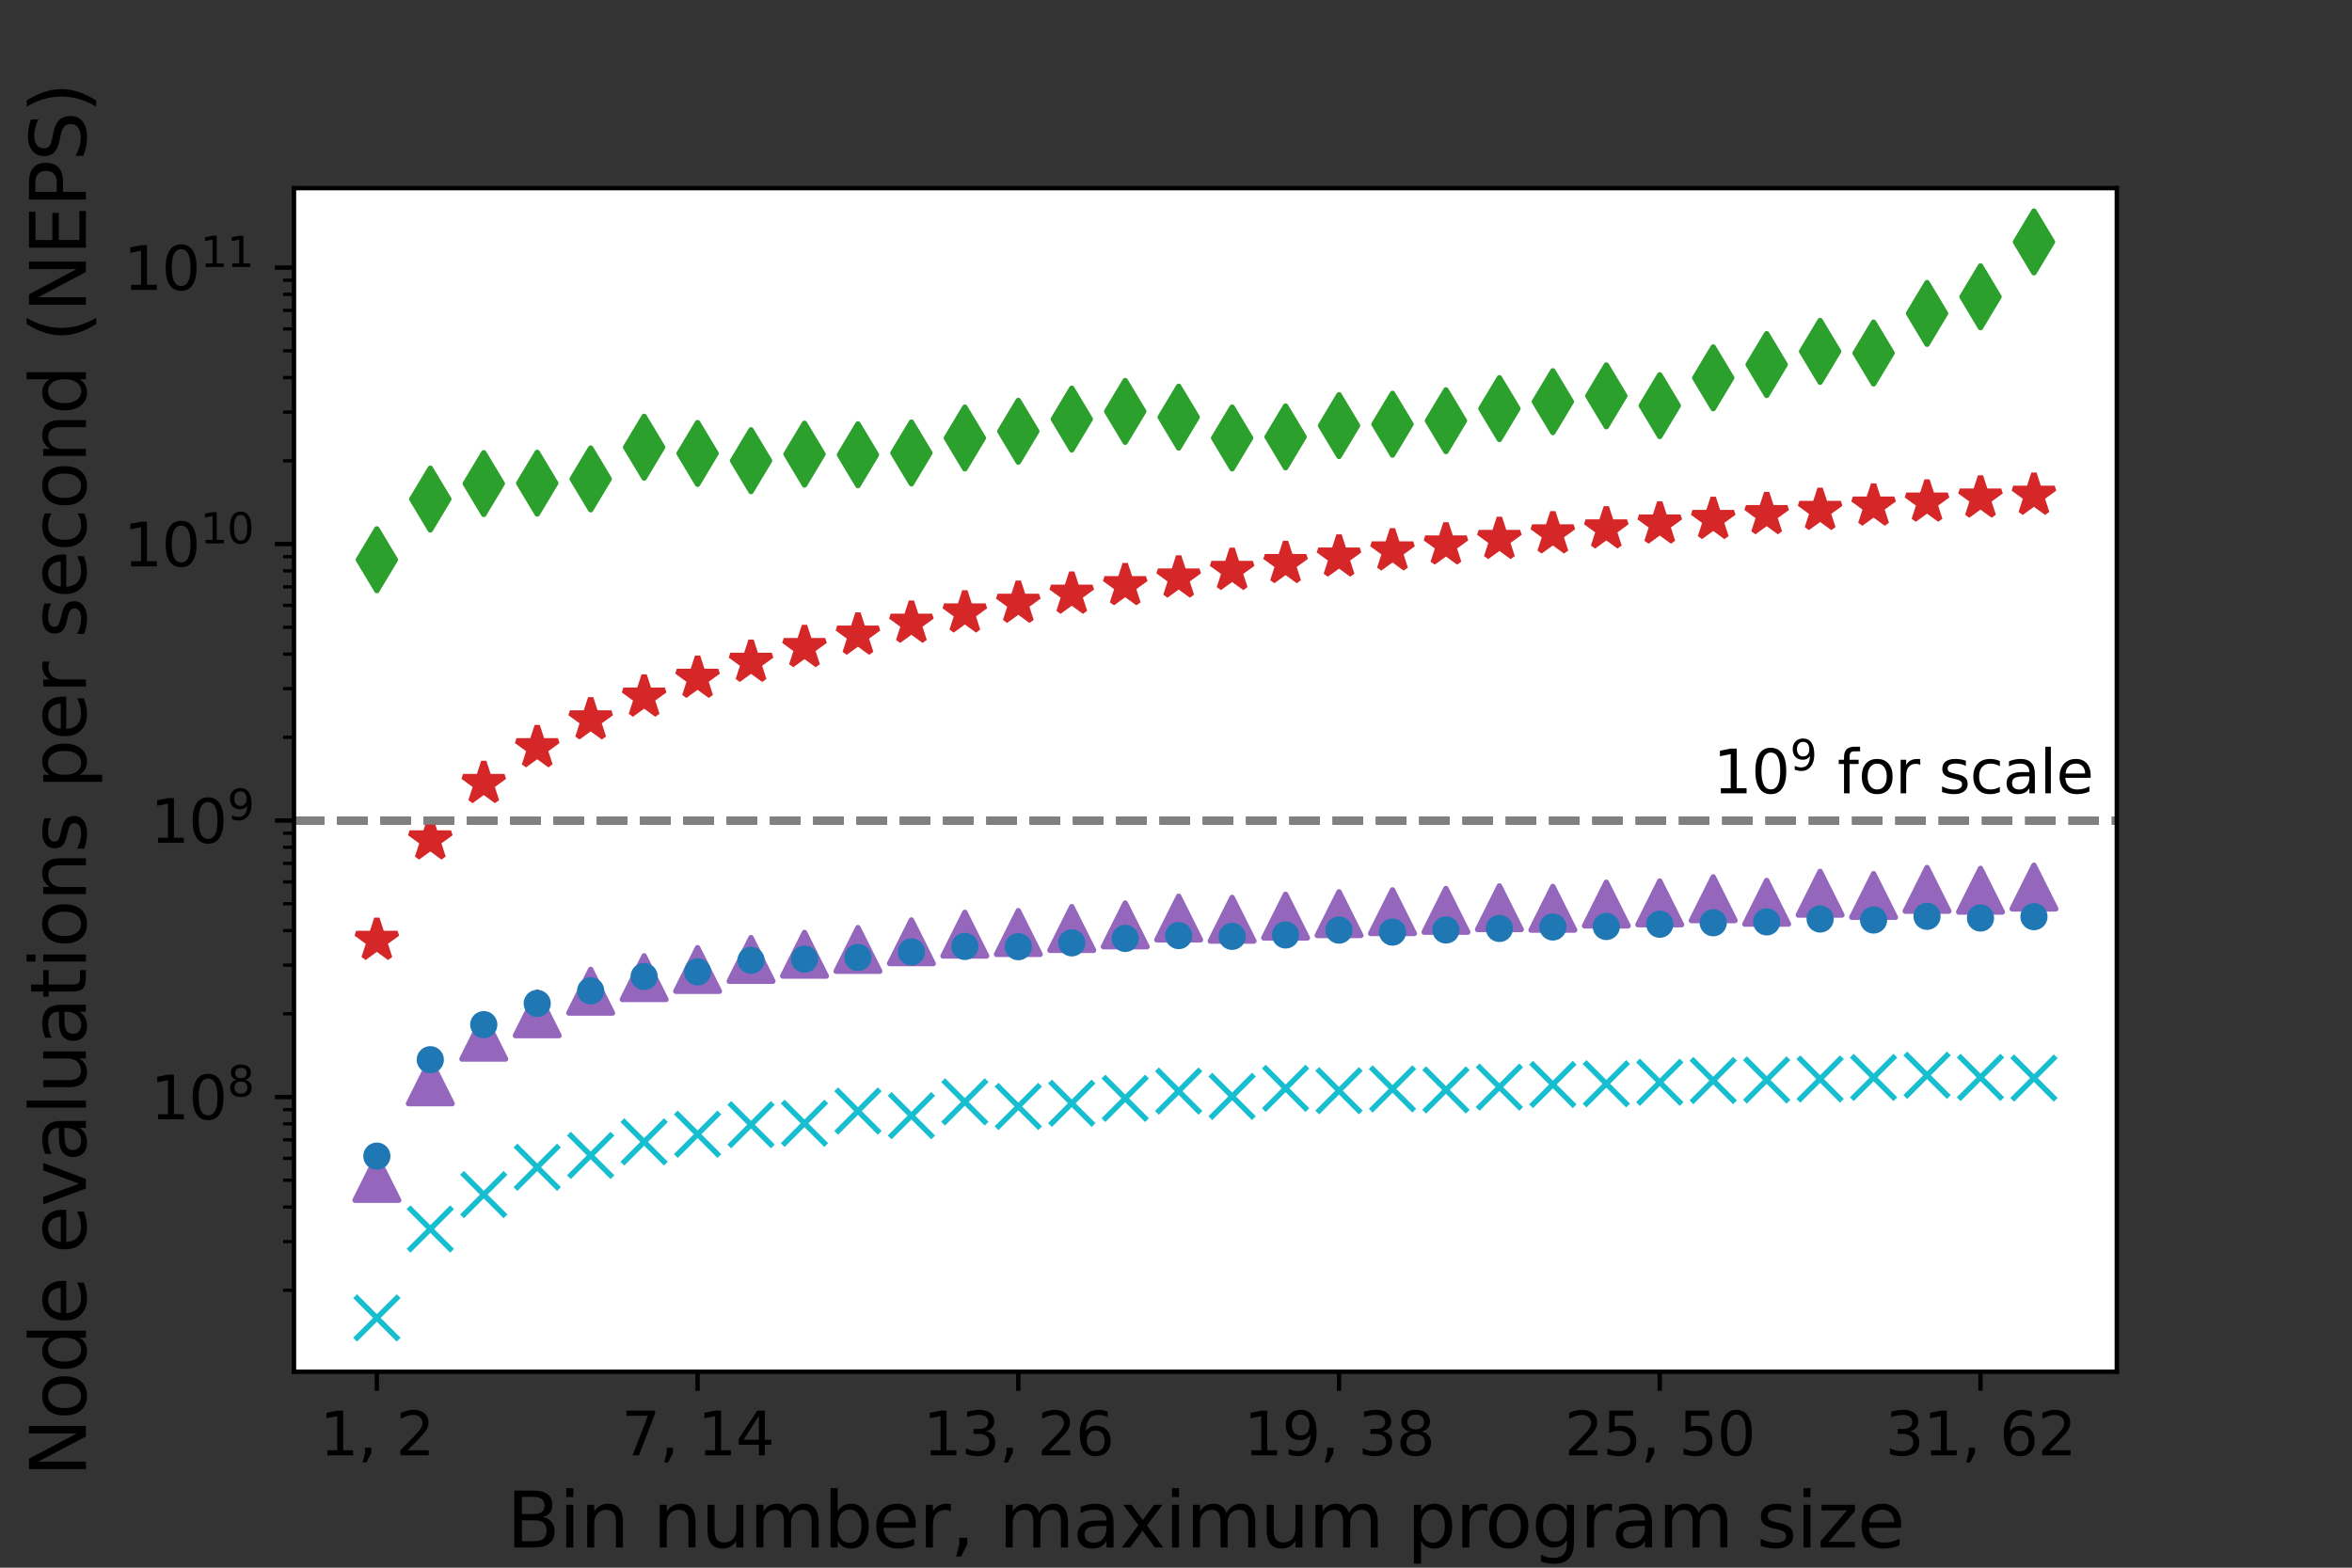 <?xml version="1.0" encoding="utf-8" standalone="no"?>
<!DOCTYPE svg PUBLIC "-//W3C//DTD SVG 1.1//EN"
  "http://www.w3.org/Graphics/SVG/1.1/DTD/svg11.dtd">
<svg xmlns:xlink="http://www.w3.org/1999/xlink" width="432pt" height="288pt" viewBox="0 0 432 288" xmlns="http://www.w3.org/2000/svg" version="1.1">
 <rect x="0" y="0" width="432" height="288" fill="#333333" stroke="none"/>
 <defs>
  <style type="text/css">*{stroke-linejoin: round; stroke-linecap: butt}</style>
 </defs>
 <g id="figure_1">
  <g id="patch_1">
   <path d="M 0 288 
L 432 288 
L 432 0 
L 0 0 
L 0 288 
z
" style="fill: none"/>
  </g>
  <g id="axes_1">
   <g id="patch_2">
    <path d="M 54 252 
L 388.8 252 
L 388.8 34.56 
L 54 34.56 
z
" style="fill: #ffffff"/>
   </g>
   <g id="matplotlib.axis_1">
    <g id="xtick_1">
     <g id="line2d_1">
      <defs>
       <path id="m7c2f7def36" d="M 0 0 
L 0 3.5 
" style="stroke: #000000; stroke-width: 0.8"/>
      </defs>
      <g>
       <use xlink:href="#m7c2f7def36" x="69.218" y="252" style="stroke: #000000; stroke-width: 0.8"/>
      </g>
     </g>
     <g id="text_1">
      <!-- 1, 2 -->
      <g transform="translate(58.723 267.358)scale(0.11 -0.11)">
       <defs>
        <path id="DejaVuSans-31" d="M 794 531 
L 1825 531 
L 1825 4091 
L 703 3866 
L 703 4441 
L 1819 4666 
L 2450 4666 
L 2450 531 
L 3481 531 
L 3481 0 
L 794 0 
L 794 531 
z
" transform="scale(0.016)"/>
        <path id="DejaVuSans-2c" d="M 750 794 
L 1409 794 
L 1409 256 
L 897 -744 
L 494 -744 
L 750 256 
L 750 794 
z
" transform="scale(0.016)"/>
        <path id="DejaVuSans-20" transform="scale(0.016)"/>
        <path id="DejaVuSans-32" d="M 1228 531 
L 3431 531 
L 3431 0 
L 469 0 
L 469 531 
Q 828 903 1448 1529 
Q 2069 2156 2228 2338 
Q 2531 2678 2651 2914 
Q 2772 3150 2772 3378 
Q 2772 3750 2511 3984 
Q 2250 4219 1831 4219 
Q 1534 4219 1204 4116 
Q 875 4013 500 3803 
L 500 4441 
Q 881 4594 1212 4672 
Q 1544 4750 1819 4750 
Q 2544 4750 2975 4387 
Q 3406 4025 3406 3419 
Q 3406 3131 3298 2873 
Q 3191 2616 2906 2266 
Q 2828 2175 2409 1742 
Q 1991 1309 1228 531 
z
" transform="scale(0.016)"/>
       </defs>
       <use xlink:href="#DejaVuSans-31"/>
       <use xlink:href="#DejaVuSans-2c" x="63.623"/>
       <use xlink:href="#DejaVuSans-20" x="95.41"/>
       <use xlink:href="#DejaVuSans-32" x="127.197"/>
      </g>
     </g>
    </g>
    <g id="xtick_2">
     <g id="line2d_2">
      <g>
       <use xlink:href="#m7c2f7def36" x="128.127" y="252" style="stroke: #000000; stroke-width: 0.8"/>
      </g>
     </g>
     <g id="text_2">
      <!-- 7, 14 -->
      <g transform="translate(114.133 267.358)scale(0.11 -0.11)">
       <defs>
        <path id="DejaVuSans-37" d="M 525 4666 
L 3525 4666 
L 3525 4397 
L 1831 0 
L 1172 0 
L 2766 4134 
L 525 4134 
L 525 4666 
z
" transform="scale(0.016)"/>
        <path id="DejaVuSans-34" d="M 2419 4116 
L 825 1625 
L 2419 1625 
L 2419 4116 
z
M 2253 4666 
L 3047 4666 
L 3047 1625 
L 3713 1625 
L 3713 1100 
L 3047 1100 
L 3047 0 
L 2419 0 
L 2419 1100 
L 313 1100 
L 313 1709 
L 2253 4666 
z
" transform="scale(0.016)"/>
       </defs>
       <use xlink:href="#DejaVuSans-37"/>
       <use xlink:href="#DejaVuSans-2c" x="63.623"/>
       <use xlink:href="#DejaVuSans-20" x="95.41"/>
       <use xlink:href="#DejaVuSans-31" x="127.197"/>
       <use xlink:href="#DejaVuSans-34" x="190.82"/>
      </g>
     </g>
    </g>
    <g id="xtick_3">
     <g id="line2d_3">
      <g>
       <use xlink:href="#m7c2f7def36" x="187.036" y="252" style="stroke: #000000; stroke-width: 0.8"/>
      </g>
     </g>
     <g id="text_3">
      <!-- 13, 26 -->
      <g transform="translate(169.543 267.358)scale(0.11 -0.11)">
       <defs>
        <path id="DejaVuSans-33" d="M 2597 2516 
Q 3050 2419 3304 2112 
Q 3559 1806 3559 1356 
Q 3559 666 3084 287 
Q 2609 -91 1734 -91 
Q 1441 -91 1130 -33 
Q 819 25 488 141 
L 488 750 
Q 750 597 1062 519 
Q 1375 441 1716 441 
Q 2309 441 2620 675 
Q 2931 909 2931 1356 
Q 2931 1769 2642 2001 
Q 2353 2234 1838 2234 
L 1294 2234 
L 1294 2753 
L 1863 2753 
Q 2328 2753 2575 2939 
Q 2822 3125 2822 3475 
Q 2822 3834 2567 4026 
Q 2313 4219 1838 4219 
Q 1578 4219 1281 4162 
Q 984 4106 628 3988 
L 628 4550 
Q 988 4650 1302 4700 
Q 1616 4750 1894 4750 
Q 2613 4750 3031 4423 
Q 3450 4097 3450 3541 
Q 3450 3153 3228 2886 
Q 3006 2619 2597 2516 
z
" transform="scale(0.016)"/>
        <path id="DejaVuSans-36" d="M 2113 2584 
Q 1688 2584 1439 2293 
Q 1191 2003 1191 1497 
Q 1191 994 1439 701 
Q 1688 409 2113 409 
Q 2538 409 2786 701 
Q 3034 994 3034 1497 
Q 3034 2003 2786 2293 
Q 2538 2584 2113 2584 
z
M 3366 4563 
L 3366 3988 
Q 3128 4100 2886 4159 
Q 2644 4219 2406 4219 
Q 1781 4219 1451 3797 
Q 1122 3375 1075 2522 
Q 1259 2794 1537 2939 
Q 1816 3084 2150 3084 
Q 2853 3084 3261 2657 
Q 3669 2231 3669 1497 
Q 3669 778 3244 343 
Q 2819 -91 2113 -91 
Q 1303 -91 875 529 
Q 447 1150 447 2328 
Q 447 3434 972 4092 
Q 1497 4750 2381 4750 
Q 2619 4750 2861 4703 
Q 3103 4656 3366 4563 
z
" transform="scale(0.016)"/>
       </defs>
       <use xlink:href="#DejaVuSans-31"/>
       <use xlink:href="#DejaVuSans-33" x="63.623"/>
       <use xlink:href="#DejaVuSans-2c" x="127.246"/>
       <use xlink:href="#DejaVuSans-20" x="159.033"/>
       <use xlink:href="#DejaVuSans-32" x="190.82"/>
       <use xlink:href="#DejaVuSans-36" x="254.443"/>
      </g>
     </g>
    </g>
    <g id="xtick_4">
     <g id="line2d_4">
      <g>
       <use xlink:href="#m7c2f7def36" x="245.945" y="252" style="stroke: #000000; stroke-width: 0.8"/>
      </g>
     </g>
     <g id="text_4">
      <!-- 19, 38 -->
      <g transform="translate(228.452 267.358)scale(0.11 -0.11)">
       <defs>
        <path id="DejaVuSans-39" d="M 703 97 
L 703 672 
Q 941 559 1184 500 
Q 1428 441 1663 441 
Q 2288 441 2617 861 
Q 2947 1281 2994 2138 
Q 2813 1869 2534 1725 
Q 2256 1581 1919 1581 
Q 1219 1581 811 2004 
Q 403 2428 403 3163 
Q 403 3881 828 4315 
Q 1253 4750 1959 4750 
Q 2769 4750 3195 4129 
Q 3622 3509 3622 2328 
Q 3622 1225 3098 567 
Q 2575 -91 1691 -91 
Q 1453 -91 1209 -44 
Q 966 3 703 97 
z
M 1959 2075 
Q 2384 2075 2632 2365 
Q 2881 2656 2881 3163 
Q 2881 3666 2632 3958 
Q 2384 4250 1959 4250 
Q 1534 4250 1286 3958 
Q 1038 3666 1038 3163 
Q 1038 2656 1286 2365 
Q 1534 2075 1959 2075 
z
" transform="scale(0.016)"/>
        <path id="DejaVuSans-38" d="M 2034 2216 
Q 1584 2216 1326 1975 
Q 1069 1734 1069 1313 
Q 1069 891 1326 650 
Q 1584 409 2034 409 
Q 2484 409 2743 651 
Q 3003 894 3003 1313 
Q 3003 1734 2745 1975 
Q 2488 2216 2034 2216 
z
M 1403 2484 
Q 997 2584 770 2862 
Q 544 3141 544 3541 
Q 544 4100 942 4425 
Q 1341 4750 2034 4750 
Q 2731 4750 3128 4425 
Q 3525 4100 3525 3541 
Q 3525 3141 3298 2862 
Q 3072 2584 2669 2484 
Q 3125 2378 3379 2068 
Q 3634 1759 3634 1313 
Q 3634 634 3220 271 
Q 2806 -91 2034 -91 
Q 1263 -91 848 271 
Q 434 634 434 1313 
Q 434 1759 690 2068 
Q 947 2378 1403 2484 
z
M 1172 3481 
Q 1172 3119 1398 2916 
Q 1625 2713 2034 2713 
Q 2441 2713 2670 2916 
Q 2900 3119 2900 3481 
Q 2900 3844 2670 4047 
Q 2441 4250 2034 4250 
Q 1625 4250 1398 4047 
Q 1172 3844 1172 3481 
z
" transform="scale(0.016)"/>
       </defs>
       <use xlink:href="#DejaVuSans-31"/>
       <use xlink:href="#DejaVuSans-39" x="63.623"/>
       <use xlink:href="#DejaVuSans-2c" x="127.246"/>
       <use xlink:href="#DejaVuSans-20" x="159.033"/>
       <use xlink:href="#DejaVuSans-33" x="190.82"/>
       <use xlink:href="#DejaVuSans-38" x="254.443"/>
      </g>
     </g>
    </g>
    <g id="xtick_5">
     <g id="line2d_5">
      <g>
       <use xlink:href="#m7c2f7def36" x="304.855" y="252" style="stroke: #000000; stroke-width: 0.8"/>
      </g>
     </g>
     <g id="text_5">
      <!-- 25, 50 -->
      <g transform="translate(287.361 267.358)scale(0.11 -0.11)">
       <defs>
        <path id="DejaVuSans-35" d="M 691 4666 
L 3169 4666 
L 3169 4134 
L 1269 4134 
L 1269 2991 
Q 1406 3038 1543 3061 
Q 1681 3084 1819 3084 
Q 2600 3084 3056 2656 
Q 3513 2228 3513 1497 
Q 3513 744 3044 326 
Q 2575 -91 1722 -91 
Q 1428 -91 1123 -41 
Q 819 9 494 109 
L 494 744 
Q 775 591 1075 516 
Q 1375 441 1709 441 
Q 2250 441 2565 725 
Q 2881 1009 2881 1497 
Q 2881 1984 2565 2268 
Q 2250 2553 1709 2553 
Q 1456 2553 1204 2497 
Q 953 2441 691 2322 
L 691 4666 
z
" transform="scale(0.016)"/>
        <path id="DejaVuSans-30" d="M 2034 4250 
Q 1547 4250 1301 3770 
Q 1056 3291 1056 2328 
Q 1056 1369 1301 889 
Q 1547 409 2034 409 
Q 2525 409 2770 889 
Q 3016 1369 3016 2328 
Q 3016 3291 2770 3770 
Q 2525 4250 2034 4250 
z
M 2034 4750 
Q 2819 4750 3233 4129 
Q 3647 3509 3647 2328 
Q 3647 1150 3233 529 
Q 2819 -91 2034 -91 
Q 1250 -91 836 529 
Q 422 1150 422 2328 
Q 422 3509 836 4129 
Q 1250 4750 2034 4750 
z
" transform="scale(0.016)"/>
       </defs>
       <use xlink:href="#DejaVuSans-32"/>
       <use xlink:href="#DejaVuSans-35" x="63.623"/>
       <use xlink:href="#DejaVuSans-2c" x="127.246"/>
       <use xlink:href="#DejaVuSans-20" x="159.033"/>
       <use xlink:href="#DejaVuSans-35" x="190.82"/>
       <use xlink:href="#DejaVuSans-30" x="254.443"/>
      </g>
     </g>
    </g>
    <g id="xtick_6">
     <g id="line2d_6">
      <g>
       <use xlink:href="#m7c2f7def36" x="363.764" y="252" style="stroke: #000000; stroke-width: 0.8"/>
      </g>
     </g>
     <g id="text_6">
      <!-- 31, 62 -->
      <g transform="translate(346.27 267.358)scale(0.11 -0.11)">
       <use xlink:href="#DejaVuSans-33"/>
       <use xlink:href="#DejaVuSans-31" x="63.623"/>
       <use xlink:href="#DejaVuSans-2c" x="127.246"/>
       <use xlink:href="#DejaVuSans-20" x="159.033"/>
       <use xlink:href="#DejaVuSans-36" x="190.82"/>
       <use xlink:href="#DejaVuSans-32" x="254.443"/>
      </g>
     </g>
    </g>
    <g id="text_7">
     <!-- Bin number, maximum program size -->
     <g transform="translate(93.055 284.284)scale(0.14 -0.14)">
      <defs>
       <path id="DejaVuSans-42" d="M 1259 2228 
L 1259 519 
L 2272 519 
Q 2781 519 3026 730 
Q 3272 941 3272 1375 
Q 3272 1813 3026 2020 
Q 2781 2228 2272 2228 
L 1259 2228 
z
M 1259 4147 
L 1259 2741 
L 2194 2741 
Q 2656 2741 2882 2914 
Q 3109 3088 3109 3444 
Q 3109 3797 2882 3972 
Q 2656 4147 2194 4147 
L 1259 4147 
z
M 628 4666 
L 2241 4666 
Q 2963 4666 3353 4366 
Q 3744 4066 3744 3513 
Q 3744 3084 3544 2831 
Q 3344 2578 2956 2516 
Q 3422 2416 3680 2098 
Q 3938 1781 3938 1306 
Q 3938 681 3513 340 
Q 3088 0 2303 0 
L 628 0 
L 628 4666 
z
" transform="scale(0.016)"/>
       <path id="DejaVuSans-69" d="M 603 3500 
L 1178 3500 
L 1178 0 
L 603 0 
L 603 3500 
z
M 603 4863 
L 1178 4863 
L 1178 4134 
L 603 4134 
L 603 4863 
z
" transform="scale(0.016)"/>
       <path id="DejaVuSans-6e" d="M 3513 2113 
L 3513 0 
L 2938 0 
L 2938 2094 
Q 2938 2591 2744 2837 
Q 2550 3084 2163 3084 
Q 1697 3084 1428 2787 
Q 1159 2491 1159 1978 
L 1159 0 
L 581 0 
L 581 3500 
L 1159 3500 
L 1159 2956 
Q 1366 3272 1645 3428 
Q 1925 3584 2291 3584 
Q 2894 3584 3203 3211 
Q 3513 2838 3513 2113 
z
" transform="scale(0.016)"/>
       <path id="DejaVuSans-75" d="M 544 1381 
L 544 3500 
L 1119 3500 
L 1119 1403 
Q 1119 906 1312 657 
Q 1506 409 1894 409 
Q 2359 409 2629 706 
Q 2900 1003 2900 1516 
L 2900 3500 
L 3475 3500 
L 3475 0 
L 2900 0 
L 2900 538 
Q 2691 219 2414 64 
Q 2138 -91 1772 -91 
Q 1169 -91 856 284 
Q 544 659 544 1381 
z
M 1991 3584 
L 1991 3584 
z
" transform="scale(0.016)"/>
       <path id="DejaVuSans-6d" d="M 3328 2828 
Q 3544 3216 3844 3400 
Q 4144 3584 4550 3584 
Q 5097 3584 5394 3201 
Q 5691 2819 5691 2113 
L 5691 0 
L 5113 0 
L 5113 2094 
Q 5113 2597 4934 2840 
Q 4756 3084 4391 3084 
Q 3944 3084 3684 2787 
Q 3425 2491 3425 1978 
L 3425 0 
L 2847 0 
L 2847 2094 
Q 2847 2600 2669 2842 
Q 2491 3084 2119 3084 
Q 1678 3084 1418 2786 
Q 1159 2488 1159 1978 
L 1159 0 
L 581 0 
L 581 3500 
L 1159 3500 
L 1159 2956 
Q 1356 3278 1631 3431 
Q 1906 3584 2284 3584 
Q 2666 3584 2933 3390 
Q 3200 3197 3328 2828 
z
" transform="scale(0.016)"/>
       <path id="DejaVuSans-62" d="M 3116 1747 
Q 3116 2381 2855 2742 
Q 2594 3103 2138 3103 
Q 1681 3103 1420 2742 
Q 1159 2381 1159 1747 
Q 1159 1113 1420 752 
Q 1681 391 2138 391 
Q 2594 391 2855 752 
Q 3116 1113 3116 1747 
z
M 1159 2969 
Q 1341 3281 1617 3432 
Q 1894 3584 2278 3584 
Q 2916 3584 3314 3078 
Q 3713 2572 3713 1747 
Q 3713 922 3314 415 
Q 2916 -91 2278 -91 
Q 1894 -91 1617 61 
Q 1341 213 1159 525 
L 1159 0 
L 581 0 
L 581 4863 
L 1159 4863 
L 1159 2969 
z
" transform="scale(0.016)"/>
       <path id="DejaVuSans-65" d="M 3597 1894 
L 3597 1613 
L 953 1613 
Q 991 1019 1311 708 
Q 1631 397 2203 397 
Q 2534 397 2845 478 
Q 3156 559 3463 722 
L 3463 178 
Q 3153 47 2828 -22 
Q 2503 -91 2169 -91 
Q 1331 -91 842 396 
Q 353 884 353 1716 
Q 353 2575 817 3079 
Q 1281 3584 2069 3584 
Q 2775 3584 3186 3129 
Q 3597 2675 3597 1894 
z
M 3022 2063 
Q 3016 2534 2758 2815 
Q 2500 3097 2075 3097 
Q 1594 3097 1305 2825 
Q 1016 2553 972 2059 
L 3022 2063 
z
" transform="scale(0.016)"/>
       <path id="DejaVuSans-72" d="M 2631 2963 
Q 2534 3019 2420 3045 
Q 2306 3072 2169 3072 
Q 1681 3072 1420 2755 
Q 1159 2438 1159 1844 
L 1159 0 
L 581 0 
L 581 3500 
L 1159 3500 
L 1159 2956 
Q 1341 3275 1631 3429 
Q 1922 3584 2338 3584 
Q 2397 3584 2469 3576 
Q 2541 3569 2628 3553 
L 2631 2963 
z
" transform="scale(0.016)"/>
       <path id="DejaVuSans-61" d="M 2194 1759 
Q 1497 1759 1228 1600 
Q 959 1441 959 1056 
Q 959 750 1161 570 
Q 1363 391 1709 391 
Q 2188 391 2477 730 
Q 2766 1069 2766 1631 
L 2766 1759 
L 2194 1759 
z
M 3341 1997 
L 3341 0 
L 2766 0 
L 2766 531 
Q 2569 213 2275 61 
Q 1981 -91 1556 -91 
Q 1019 -91 701 211 
Q 384 513 384 1019 
Q 384 1609 779 1909 
Q 1175 2209 1959 2209 
L 2766 2209 
L 2766 2266 
Q 2766 2663 2505 2880 
Q 2244 3097 1772 3097 
Q 1472 3097 1187 3025 
Q 903 2953 641 2809 
L 641 3341 
Q 956 3463 1253 3523 
Q 1550 3584 1831 3584 
Q 2591 3584 2966 3190 
Q 3341 2797 3341 1997 
z
" transform="scale(0.016)"/>
       <path id="DejaVuSans-78" d="M 3513 3500 
L 2247 1797 
L 3578 0 
L 2900 0 
L 1881 1375 
L 863 0 
L 184 0 
L 1544 1831 
L 300 3500 
L 978 3500 
L 1906 2253 
L 2834 3500 
L 3513 3500 
z
" transform="scale(0.016)"/>
       <path id="DejaVuSans-70" d="M 1159 525 
L 1159 -1331 
L 581 -1331 
L 581 3500 
L 1159 3500 
L 1159 2969 
Q 1341 3281 1617 3432 
Q 1894 3584 2278 3584 
Q 2916 3584 3314 3078 
Q 3713 2572 3713 1747 
Q 3713 922 3314 415 
Q 2916 -91 2278 -91 
Q 1894 -91 1617 61 
Q 1341 213 1159 525 
z
M 3116 1747 
Q 3116 2381 2855 2742 
Q 2594 3103 2138 3103 
Q 1681 3103 1420 2742 
Q 1159 2381 1159 1747 
Q 1159 1113 1420 752 
Q 1681 391 2138 391 
Q 2594 391 2855 752 
Q 3116 1113 3116 1747 
z
" transform="scale(0.016)"/>
       <path id="DejaVuSans-6f" d="M 1959 3097 
Q 1497 3097 1228 2736 
Q 959 2375 959 1747 
Q 959 1119 1226 758 
Q 1494 397 1959 397 
Q 2419 397 2687 759 
Q 2956 1122 2956 1747 
Q 2956 2369 2687 2733 
Q 2419 3097 1959 3097 
z
M 1959 3584 
Q 2709 3584 3137 3096 
Q 3566 2609 3566 1747 
Q 3566 888 3137 398 
Q 2709 -91 1959 -91 
Q 1206 -91 779 398 
Q 353 888 353 1747 
Q 353 2609 779 3096 
Q 1206 3584 1959 3584 
z
" transform="scale(0.016)"/>
       <path id="DejaVuSans-67" d="M 2906 1791 
Q 2906 2416 2648 2759 
Q 2391 3103 1925 3103 
Q 1463 3103 1205 2759 
Q 947 2416 947 1791 
Q 947 1169 1205 825 
Q 1463 481 1925 481 
Q 2391 481 2648 825 
Q 2906 1169 2906 1791 
z
M 3481 434 
Q 3481 -459 3084 -895 
Q 2688 -1331 1869 -1331 
Q 1566 -1331 1297 -1286 
Q 1028 -1241 775 -1147 
L 775 -588 
Q 1028 -725 1275 -790 
Q 1522 -856 1778 -856 
Q 2344 -856 2625 -561 
Q 2906 -266 2906 331 
L 2906 616 
Q 2728 306 2450 153 
Q 2172 0 1784 0 
Q 1141 0 747 490 
Q 353 981 353 1791 
Q 353 2603 747 3093 
Q 1141 3584 1784 3584 
Q 2172 3584 2450 3431 
Q 2728 3278 2906 2969 
L 2906 3500 
L 3481 3500 
L 3481 434 
z
" transform="scale(0.016)"/>
       <path id="DejaVuSans-73" d="M 2834 3397 
L 2834 2853 
Q 2591 2978 2328 3040 
Q 2066 3103 1784 3103 
Q 1356 3103 1142 2972 
Q 928 2841 928 2578 
Q 928 2378 1081 2264 
Q 1234 2150 1697 2047 
L 1894 2003 
Q 2506 1872 2764 1633 
Q 3022 1394 3022 966 
Q 3022 478 2636 193 
Q 2250 -91 1575 -91 
Q 1294 -91 989 -36 
Q 684 19 347 128 
L 347 722 
Q 666 556 975 473 
Q 1284 391 1588 391 
Q 1994 391 2212 530 
Q 2431 669 2431 922 
Q 2431 1156 2273 1281 
Q 2116 1406 1581 1522 
L 1381 1569 
Q 847 1681 609 1914 
Q 372 2147 372 2553 
Q 372 3047 722 3315 
Q 1072 3584 1716 3584 
Q 2034 3584 2315 3537 
Q 2597 3491 2834 3397 
z
" transform="scale(0.016)"/>
       <path id="DejaVuSans-7a" d="M 353 3500 
L 3084 3500 
L 3084 2975 
L 922 459 
L 3084 459 
L 3084 0 
L 275 0 
L 275 525 
L 2438 3041 
L 353 3041 
L 353 3500 
z
" transform="scale(0.016)"/>
      </defs>
      <use xlink:href="#DejaVuSans-42"/>
      <use xlink:href="#DejaVuSans-69" x="68.604"/>
      <use xlink:href="#DejaVuSans-6e" x="96.387"/>
      <use xlink:href="#DejaVuSans-20" x="159.766"/>
      <use xlink:href="#DejaVuSans-6e" x="191.553"/>
      <use xlink:href="#DejaVuSans-75" x="254.932"/>
      <use xlink:href="#DejaVuSans-6d" x="318.311"/>
      <use xlink:href="#DejaVuSans-62" x="415.723"/>
      <use xlink:href="#DejaVuSans-65" x="479.199"/>
      <use xlink:href="#DejaVuSans-72" x="540.723"/>
      <use xlink:href="#DejaVuSans-2c" x="581.836"/>
      <use xlink:href="#DejaVuSans-20" x="613.623"/>
      <use xlink:href="#DejaVuSans-6d" x="645.41"/>
      <use xlink:href="#DejaVuSans-61" x="742.822"/>
      <use xlink:href="#DejaVuSans-78" x="804.102"/>
      <use xlink:href="#DejaVuSans-69" x="863.281"/>
      <use xlink:href="#DejaVuSans-6d" x="891.064"/>
      <use xlink:href="#DejaVuSans-75" x="988.477"/>
      <use xlink:href="#DejaVuSans-6d" x="1051.855"/>
      <use xlink:href="#DejaVuSans-20" x="1149.268"/>
      <use xlink:href="#DejaVuSans-70" x="1181.055"/>
      <use xlink:href="#DejaVuSans-72" x="1244.531"/>
      <use xlink:href="#DejaVuSans-6f" x="1283.395"/>
      <use xlink:href="#DejaVuSans-67" x="1344.576"/>
      <use xlink:href="#DejaVuSans-72" x="1408.053"/>
      <use xlink:href="#DejaVuSans-61" x="1449.166"/>
      <use xlink:href="#DejaVuSans-6d" x="1510.445"/>
      <use xlink:href="#DejaVuSans-20" x="1607.857"/>
      <use xlink:href="#DejaVuSans-73" x="1639.645"/>
      <use xlink:href="#DejaVuSans-69" x="1691.744"/>
      <use xlink:href="#DejaVuSans-7a" x="1719.527"/>
      <use xlink:href="#DejaVuSans-65" x="1772.018"/>
     </g>
    </g>
   </g>
   <g id="matplotlib.axis_2">
    <g id="ytick_1">
     <g id="line2d_7">
      <defs>
       <path id="m558c4c4eb2" d="M 0 0 
L -3.5 0 
" style="stroke: #000000; stroke-width: 0.8"/>
      </defs>
      <g>
       <use xlink:href="#m558c4c4eb2" x="54" y="201.533" style="stroke: #000000; stroke-width: 0.8"/>
      </g>
     </g>
     <g id="text_8">
      <!-- $\mathdefault{10^{8}}$ -->
      <g transform="translate(27.64 205.712)scale(0.11 -0.11)">
       <use xlink:href="#DejaVuSans-31" transform="translate(0 0.766)"/>
       <use xlink:href="#DejaVuSans-30" transform="translate(63.623 0.766)"/>
       <use xlink:href="#DejaVuSans-38" transform="translate(128.203 39.047)scale(0.7)"/>
      </g>
     </g>
    </g>
    <g id="ytick_2">
     <g id="line2d_8">
      <g>
       <use xlink:href="#m558c4c4eb2" x="54" y="150.741" style="stroke: #000000; stroke-width: 0.8"/>
      </g>
     </g>
     <g id="text_9">
      <!-- $\mathdefault{10^{9}}$ -->
      <g transform="translate(27.64 154.92)scale(0.11 -0.11)">
       <use xlink:href="#DejaVuSans-31" transform="translate(0 0.766)"/>
       <use xlink:href="#DejaVuSans-30" transform="translate(63.623 0.766)"/>
       <use xlink:href="#DejaVuSans-39" transform="translate(128.203 39.047)scale(0.7)"/>
      </g>
     </g>
    </g>
    <g id="ytick_3">
     <g id="line2d_9">
      <g>
       <use xlink:href="#m558c4c4eb2" x="54" y="99.948" style="stroke: #000000; stroke-width: 0.8"/>
      </g>
     </g>
     <g id="text_10">
      <!-- $\mathdefault{10^{10}}$ -->
      <g transform="translate(22.69 104.128)scale(0.11 -0.11)">
       <use xlink:href="#DejaVuSans-31" transform="translate(0 0.766)"/>
       <use xlink:href="#DejaVuSans-30" transform="translate(63.623 0.766)"/>
       <use xlink:href="#DejaVuSans-31" transform="translate(128.203 39.047)scale(0.7)"/>
       <use xlink:href="#DejaVuSans-30" transform="translate(172.739 39.047)scale(0.7)"/>
      </g>
     </g>
    </g>
    <g id="ytick_4">
     <g id="line2d_10">
      <g>
       <use xlink:href="#m558c4c4eb2" x="54" y="49.156" style="stroke: #000000; stroke-width: 0.8"/>
      </g>
     </g>
     <g id="text_11">
      <!-- $\mathdefault{10^{11}}$ -->
      <g transform="translate(22.69 53.335)scale(0.11 -0.11)">
       <use xlink:href="#DejaVuSans-31" transform="translate(0 0.684)"/>
       <use xlink:href="#DejaVuSans-30" transform="translate(63.623 0.684)"/>
       <use xlink:href="#DejaVuSans-31" transform="translate(128.203 38.966)scale(0.7)"/>
       <use xlink:href="#DejaVuSans-31" transform="translate(172.739 38.966)scale(0.7)"/>
      </g>
     </g>
    </g>
    <g id="ytick_5">
     <g id="line2d_11">
      <defs>
       <path id="m9a994e8ed0" d="M 0 0 
L -2 0 
" style="stroke: #000000; stroke-width: 0.6"/>
      </defs>
      <g>
       <use xlink:href="#m9a994e8ed0" x="54" y="237.036" style="stroke: #000000; stroke-width: 0.6"/>
      </g>
     </g>
    </g>
    <g id="ytick_6">
     <g id="line2d_12">
      <g>
       <use xlink:href="#m9a994e8ed0" x="54" y="228.092" style="stroke: #000000; stroke-width: 0.6"/>
      </g>
     </g>
    </g>
    <g id="ytick_7">
     <g id="line2d_13">
      <g>
       <use xlink:href="#m9a994e8ed0" x="54" y="221.746" style="stroke: #000000; stroke-width: 0.6"/>
      </g>
     </g>
    </g>
    <g id="ytick_8">
     <g id="line2d_14">
      <g>
       <use xlink:href="#m9a994e8ed0" x="54" y="216.823" style="stroke: #000000; stroke-width: 0.6"/>
      </g>
     </g>
    </g>
    <g id="ytick_9">
     <g id="line2d_15">
      <g>
       <use xlink:href="#m9a994e8ed0" x="54" y="212.802" style="stroke: #000000; stroke-width: 0.6"/>
      </g>
     </g>
    </g>
    <g id="ytick_10">
     <g id="line2d_16">
      <g>
       <use xlink:href="#m9a994e8ed0" x="54" y="209.401" style="stroke: #000000; stroke-width: 0.6"/>
      </g>
     </g>
    </g>
    <g id="ytick_11">
     <g id="line2d_17">
      <g>
       <use xlink:href="#m9a994e8ed0" x="54" y="206.456" style="stroke: #000000; stroke-width: 0.6"/>
      </g>
     </g>
    </g>
    <g id="ytick_12">
     <g id="line2d_18">
      <g>
       <use xlink:href="#m9a994e8ed0" x="54" y="203.857" style="stroke: #000000; stroke-width: 0.6"/>
      </g>
     </g>
    </g>
    <g id="ytick_13">
     <g id="line2d_19">
      <g>
       <use xlink:href="#m9a994e8ed0" x="54" y="186.243" style="stroke: #000000; stroke-width: 0.6"/>
      </g>
     </g>
    </g>
    <g id="ytick_14">
     <g id="line2d_20">
      <g>
       <use xlink:href="#m9a994e8ed0" x="54" y="177.299" style="stroke: #000000; stroke-width: 0.6"/>
      </g>
     </g>
    </g>
    <g id="ytick_15">
     <g id="line2d_21">
      <g>
       <use xlink:href="#m9a994e8ed0" x="54" y="170.953" style="stroke: #000000; stroke-width: 0.6"/>
      </g>
     </g>
    </g>
    <g id="ytick_16">
     <g id="line2d_22">
      <g>
       <use xlink:href="#m9a994e8ed0" x="54" y="166.031" style="stroke: #000000; stroke-width: 0.6"/>
      </g>
     </g>
    </g>
    <g id="ytick_17">
     <g id="line2d_23">
      <g>
       <use xlink:href="#m9a994e8ed0" x="54" y="162.009" style="stroke: #000000; stroke-width: 0.6"/>
      </g>
     </g>
    </g>
    <g id="ytick_18">
     <g id="line2d_24">
      <g>
       <use xlink:href="#m9a994e8ed0" x="54" y="158.609" style="stroke: #000000; stroke-width: 0.6"/>
      </g>
     </g>
    </g>
    <g id="ytick_19">
     <g id="line2d_25">
      <g>
       <use xlink:href="#m9a994e8ed0" x="54" y="155.663" style="stroke: #000000; stroke-width: 0.6"/>
      </g>
     </g>
    </g>
    <g id="ytick_20">
     <g id="line2d_26">
      <g>
       <use xlink:href="#m9a994e8ed0" x="54" y="153.065" style="stroke: #000000; stroke-width: 0.6"/>
      </g>
     </g>
    </g>
    <g id="ytick_21">
     <g id="line2d_27">
      <g>
       <use xlink:href="#m9a994e8ed0" x="54" y="135.451" style="stroke: #000000; stroke-width: 0.6"/>
      </g>
     </g>
    </g>
    <g id="ytick_22">
     <g id="line2d_28">
      <g>
       <use xlink:href="#m9a994e8ed0" x="54" y="126.507" style="stroke: #000000; stroke-width: 0.6"/>
      </g>
     </g>
    </g>
    <g id="ytick_23">
     <g id="line2d_29">
      <g>
       <use xlink:href="#m9a994e8ed0" x="54" y="120.161" style="stroke: #000000; stroke-width: 0.6"/>
      </g>
     </g>
    </g>
    <g id="ytick_24">
     <g id="line2d_30">
      <g>
       <use xlink:href="#m9a994e8ed0" x="54" y="115.239" style="stroke: #000000; stroke-width: 0.6"/>
      </g>
     </g>
    </g>
    <g id="ytick_25">
     <g id="line2d_31">
      <g>
       <use xlink:href="#m9a994e8ed0" x="54" y="111.217" style="stroke: #000000; stroke-width: 0.6"/>
      </g>
     </g>
    </g>
    <g id="ytick_26">
     <g id="line2d_32">
      <g>
       <use xlink:href="#m9a994e8ed0" x="54" y="107.816" style="stroke: #000000; stroke-width: 0.6"/>
      </g>
     </g>
    </g>
    <g id="ytick_27">
     <g id="line2d_33">
      <g>
       <use xlink:href="#m9a994e8ed0" x="54" y="104.871" style="stroke: #000000; stroke-width: 0.6"/>
      </g>
     </g>
    </g>
    <g id="ytick_28">
     <g id="line2d_34">
      <g>
       <use xlink:href="#m9a994e8ed0" x="54" y="102.273" style="stroke: #000000; stroke-width: 0.6"/>
      </g>
     </g>
    </g>
    <g id="ytick_29">
     <g id="line2d_35">
      <g>
       <use xlink:href="#m9a994e8ed0" x="54" y="84.658" style="stroke: #000000; stroke-width: 0.6"/>
      </g>
     </g>
    </g>
    <g id="ytick_30">
     <g id="line2d_36">
      <g>
       <use xlink:href="#m9a994e8ed0" x="54" y="75.714" style="stroke: #000000; stroke-width: 0.6"/>
      </g>
     </g>
    </g>
    <g id="ytick_31">
     <g id="line2d_37">
      <g>
       <use xlink:href="#m9a994e8ed0" x="54" y="69.368" style="stroke: #000000; stroke-width: 0.6"/>
      </g>
     </g>
    </g>
    <g id="ytick_32">
     <g id="line2d_38">
      <g>
       <use xlink:href="#m9a994e8ed0" x="54" y="64.446" style="stroke: #000000; stroke-width: 0.6"/>
      </g>
     </g>
    </g>
    <g id="ytick_33">
     <g id="line2d_39">
      <g>
       <use xlink:href="#m9a994e8ed0" x="54" y="60.424" style="stroke: #000000; stroke-width: 0.6"/>
      </g>
     </g>
    </g>
    <g id="ytick_34">
     <g id="line2d_40">
      <g>
       <use xlink:href="#m9a994e8ed0" x="54" y="57.024" style="stroke: #000000; stroke-width: 0.6"/>
      </g>
     </g>
    </g>
    <g id="ytick_35">
     <g id="line2d_41">
      <g>
       <use xlink:href="#m9a994e8ed0" x="54" y="54.078" style="stroke: #000000; stroke-width: 0.6"/>
      </g>
     </g>
    </g>
    <g id="ytick_36">
     <g id="line2d_42">
      <g>
       <use xlink:href="#m9a994e8ed0" x="54" y="51.48" style="stroke: #000000; stroke-width: 0.6"/>
      </g>
     </g>
    </g>
    <g id="text_12">
     <!-- Node evaluations per second (NEPS) -->
     <g transform="translate(15.778 271.297)rotate(-90)scale(0.14 -0.14)">
      <defs>
       <path id="DejaVuSans-4e" d="M 628 4666 
L 1478 4666 
L 3547 763 
L 3547 4666 
L 4159 4666 
L 4159 0 
L 3309 0 
L 1241 3903 
L 1241 0 
L 628 0 
L 628 4666 
z
" transform="scale(0.016)"/>
       <path id="DejaVuSans-64" d="M 2906 2969 
L 2906 4863 
L 3481 4863 
L 3481 0 
L 2906 0 
L 2906 525 
Q 2725 213 2448 61 
Q 2172 -91 1784 -91 
Q 1150 -91 751 415 
Q 353 922 353 1747 
Q 353 2572 751 3078 
Q 1150 3584 1784 3584 
Q 2172 3584 2448 3432 
Q 2725 3281 2906 2969 
z
M 947 1747 
Q 947 1113 1208 752 
Q 1469 391 1925 391 
Q 2381 391 2643 752 
Q 2906 1113 2906 1747 
Q 2906 2381 2643 2742 
Q 2381 3103 1925 3103 
Q 1469 3103 1208 2742 
Q 947 2381 947 1747 
z
" transform="scale(0.016)"/>
       <path id="DejaVuSans-76" d="M 191 3500 
L 800 3500 
L 1894 563 
L 2988 3500 
L 3597 3500 
L 2284 0 
L 1503 0 
L 191 3500 
z
" transform="scale(0.016)"/>
       <path id="DejaVuSans-6c" d="M 603 4863 
L 1178 4863 
L 1178 0 
L 603 0 
L 603 4863 
z
" transform="scale(0.016)"/>
       <path id="DejaVuSans-74" d="M 1172 4494 
L 1172 3500 
L 2356 3500 
L 2356 3053 
L 1172 3053 
L 1172 1153 
Q 1172 725 1289 603 
Q 1406 481 1766 481 
L 2356 481 
L 2356 0 
L 1766 0 
Q 1100 0 847 248 
Q 594 497 594 1153 
L 594 3053 
L 172 3053 
L 172 3500 
L 594 3500 
L 594 4494 
L 1172 4494 
z
" transform="scale(0.016)"/>
       <path id="DejaVuSans-63" d="M 3122 3366 
L 3122 2828 
Q 2878 2963 2633 3030 
Q 2388 3097 2138 3097 
Q 1578 3097 1268 2742 
Q 959 2388 959 1747 
Q 959 1106 1268 751 
Q 1578 397 2138 397 
Q 2388 397 2633 464 
Q 2878 531 3122 666 
L 3122 134 
Q 2881 22 2623 -34 
Q 2366 -91 2075 -91 
Q 1284 -91 818 406 
Q 353 903 353 1747 
Q 353 2603 823 3093 
Q 1294 3584 2113 3584 
Q 2378 3584 2631 3529 
Q 2884 3475 3122 3366 
z
" transform="scale(0.016)"/>
       <path id="DejaVuSans-28" d="M 1984 4856 
Q 1566 4138 1362 3434 
Q 1159 2731 1159 2009 
Q 1159 1288 1364 580 
Q 1569 -128 1984 -844 
L 1484 -844 
Q 1016 -109 783 600 
Q 550 1309 550 2009 
Q 550 2706 781 3412 
Q 1013 4119 1484 4856 
L 1984 4856 
z
" transform="scale(0.016)"/>
       <path id="DejaVuSans-45" d="M 628 4666 
L 3578 4666 
L 3578 4134 
L 1259 4134 
L 1259 2753 
L 3481 2753 
L 3481 2222 
L 1259 2222 
L 1259 531 
L 3634 531 
L 3634 0 
L 628 0 
L 628 4666 
z
" transform="scale(0.016)"/>
       <path id="DejaVuSans-50" d="M 1259 4147 
L 1259 2394 
L 2053 2394 
Q 2494 2394 2734 2622 
Q 2975 2850 2975 3272 
Q 2975 3691 2734 3919 
Q 2494 4147 2053 4147 
L 1259 4147 
z
M 628 4666 
L 2053 4666 
Q 2838 4666 3239 4311 
Q 3641 3956 3641 3272 
Q 3641 2581 3239 2228 
Q 2838 1875 2053 1875 
L 1259 1875 
L 1259 0 
L 628 0 
L 628 4666 
z
" transform="scale(0.016)"/>
       <path id="DejaVuSans-53" d="M 3425 4513 
L 3425 3897 
Q 3066 4069 2747 4153 
Q 2428 4238 2131 4238 
Q 1616 4238 1336 4038 
Q 1056 3838 1056 3469 
Q 1056 3159 1242 3001 
Q 1428 2844 1947 2747 
L 2328 2669 
Q 3034 2534 3370 2195 
Q 3706 1856 3706 1288 
Q 3706 609 3251 259 
Q 2797 -91 1919 -91 
Q 1588 -91 1214 -16 
Q 841 59 441 206 
L 441 856 
Q 825 641 1194 531 
Q 1563 422 1919 422 
Q 2459 422 2753 634 
Q 3047 847 3047 1241 
Q 3047 1584 2836 1778 
Q 2625 1972 2144 2069 
L 1759 2144 
Q 1053 2284 737 2584 
Q 422 2884 422 3419 
Q 422 4038 858 4394 
Q 1294 4750 2059 4750 
Q 2388 4750 2728 4690 
Q 3069 4631 3425 4513 
z
" transform="scale(0.016)"/>
       <path id="DejaVuSans-29" d="M 513 4856 
L 1013 4856 
Q 1481 4119 1714 3412 
Q 1947 2706 1947 2009 
Q 1947 1309 1714 600 
Q 1481 -109 1013 -844 
L 513 -844 
Q 928 -128 1133 580 
Q 1338 1288 1338 2009 
Q 1338 2731 1133 3434 
Q 928 4138 513 4856 
z
" transform="scale(0.016)"/>
      </defs>
      <use xlink:href="#DejaVuSans-4e"/>
      <use xlink:href="#DejaVuSans-6f" x="74.805"/>
      <use xlink:href="#DejaVuSans-64" x="135.986"/>
      <use xlink:href="#DejaVuSans-65" x="199.463"/>
      <use xlink:href="#DejaVuSans-20" x="260.986"/>
      <use xlink:href="#DejaVuSans-65" x="292.773"/>
      <use xlink:href="#DejaVuSans-76" x="354.297"/>
      <use xlink:href="#DejaVuSans-61" x="413.477"/>
      <use xlink:href="#DejaVuSans-6c" x="474.756"/>
      <use xlink:href="#DejaVuSans-75" x="502.539"/>
      <use xlink:href="#DejaVuSans-61" x="565.918"/>
      <use xlink:href="#DejaVuSans-74" x="627.197"/>
      <use xlink:href="#DejaVuSans-69" x="666.406"/>
      <use xlink:href="#DejaVuSans-6f" x="694.189"/>
      <use xlink:href="#DejaVuSans-6e" x="755.371"/>
      <use xlink:href="#DejaVuSans-73" x="818.75"/>
      <use xlink:href="#DejaVuSans-20" x="870.85"/>
      <use xlink:href="#DejaVuSans-70" x="902.637"/>
      <use xlink:href="#DejaVuSans-65" x="966.113"/>
      <use xlink:href="#DejaVuSans-72" x="1027.637"/>
      <use xlink:href="#DejaVuSans-20" x="1068.75"/>
      <use xlink:href="#DejaVuSans-73" x="1100.537"/>
      <use xlink:href="#DejaVuSans-65" x="1152.637"/>
      <use xlink:href="#DejaVuSans-63" x="1214.16"/>
      <use xlink:href="#DejaVuSans-6f" x="1269.141"/>
      <use xlink:href="#DejaVuSans-6e" x="1330.322"/>
      <use xlink:href="#DejaVuSans-64" x="1393.701"/>
      <use xlink:href="#DejaVuSans-20" x="1457.178"/>
      <use xlink:href="#DejaVuSans-28" x="1488.965"/>
      <use xlink:href="#DejaVuSans-4e" x="1527.979"/>
      <use xlink:href="#DejaVuSans-45" x="1602.783"/>
      <use xlink:href="#DejaVuSans-50" x="1665.967"/>
      <use xlink:href="#DejaVuSans-53" x="1726.27"/>
      <use xlink:href="#DejaVuSans-29" x="1789.746"/>
     </g>
    </g>
   </g>
   <g id="line2d_43">
    <defs>
     <path id="mb6a26f0fd6" d="M -4 4 
L 4 -4 
M -4 -4 
L 4 4 
" style="stroke: #17becf"/>
    </defs>
    <g clip-path="url(#pcc43f1595e)">
     <use xlink:href="#mb6a26f0fd6" x="69.218" y="242.116" style="fill: #17becf; stroke: #17becf"/>
     <use xlink:href="#mb6a26f0fd6" x="79.036" y="225.781" style="fill: #17becf; stroke: #17becf"/>
     <use xlink:href="#mb6a26f0fd6" x="88.855" y="219.461" style="fill: #17becf; stroke: #17becf"/>
     <use xlink:href="#mb6a26f0fd6" x="98.673" y="214.44" style="fill: #17becf; stroke: #17becf"/>
     <use xlink:href="#mb6a26f0fd6" x="108.491" y="212.262" style="fill: #17becf; stroke: #17becf"/>
     <use xlink:href="#mb6a26f0fd6" x="118.309" y="209.779" style="fill: #17becf; stroke: #17becf"/>
     <use xlink:href="#mb6a26f0fd6" x="128.127" y="208.373" style="fill: #17becf; stroke: #17becf"/>
     <use xlink:href="#mb6a26f0fd6" x="137.945" y="206.614" style="fill: #17becf; stroke: #17becf"/>
     <use xlink:href="#mb6a26f0fd6" x="147.764" y="206.366" style="fill: #17becf; stroke: #17becf"/>
     <use xlink:href="#mb6a26f0fd6" x="157.582" y="204.116" style="fill: #17becf; stroke: #17becf"/>
     <use xlink:href="#mb6a26f0fd6" x="167.4" y="204.958" style="fill: #17becf; stroke: #17becf"/>
     <use xlink:href="#mb6a26f0fd6" x="177.218" y="202.43" style="fill: #17becf; stroke: #17becf"/>
     <use xlink:href="#mb6a26f0fd6" x="187.036" y="203.268" style="fill: #17becf; stroke: #17becf"/>
     <use xlink:href="#mb6a26f0fd6" x="196.855" y="202.683" style="fill: #17becf; stroke: #17becf"/>
     <use xlink:href="#mb6a26f0fd6" x="206.673" y="201.782" style="fill: #17becf; stroke: #17becf"/>
     <use xlink:href="#mb6a26f0fd6" x="216.491" y="200.448" style="fill: #17becf; stroke: #17becf"/>
     <use xlink:href="#mb6a26f0fd6" x="226.309" y="201.42" style="fill: #17becf; stroke: #17becf"/>
     <use xlink:href="#mb6a26f0fd6" x="236.127" y="199.944" style="fill: #17becf; stroke: #17becf"/>
     <use xlink:href="#mb6a26f0fd6" x="245.945" y="200.38" style="fill: #17becf; stroke: #17becf"/>
     <use xlink:href="#mb6a26f0fd6" x="255.764" y="200.046" style="fill: #17becf; stroke: #17becf"/>
     <use xlink:href="#mb6a26f0fd6" x="265.582" y="200.234" style="fill: #17becf; stroke: #17becf"/>
     <use xlink:href="#mb6a26f0fd6" x="275.4" y="199.714" style="fill: #17becf; stroke: #17becf"/>
     <use xlink:href="#mb6a26f0fd6" x="285.218" y="199.232" style="fill: #17becf; stroke: #17becf"/>
     <use xlink:href="#mb6a26f0fd6" x="295.036" y="199.102" style="fill: #17becf; stroke: #17becf"/>
     <use xlink:href="#mb6a26f0fd6" x="304.855" y="198.821" style="fill: #17becf; stroke: #17becf"/>
     <use xlink:href="#mb6a26f0fd6" x="314.673" y="198.508" style="fill: #17becf; stroke: #17becf"/>
     <use xlink:href="#mb6a26f0fd6" x="324.491" y="198.4" style="fill: #17becf; stroke: #17becf"/>
     <use xlink:href="#mb6a26f0fd6" x="334.309" y="198.227" style="fill: #17becf; stroke: #17becf"/>
     <use xlink:href="#mb6a26f0fd6" x="344.127" y="197.941" style="fill: #17becf; stroke: #17becf"/>
     <use xlink:href="#mb6a26f0fd6" x="353.945" y="197.534" style="fill: #17becf; stroke: #17becf"/>
     <use xlink:href="#mb6a26f0fd6" x="363.764" y="197.931" style="fill: #17becf; stroke: #17becf"/>
     <use xlink:href="#mb6a26f0fd6" x="373.582" y="198.047" style="fill: #17becf; stroke: #17becf"/>
    </g>
   </g>
   <g id="line2d_44">
    <path d="M 54 150.741 
L 388.8 150.741 
" clip-path="url(#pcc43f1595e)" style="fill: none; stroke-dasharray: 5.55,2.4; stroke-dashoffset: 0; stroke: #808080; stroke-width: 1.5"/>
   </g>
   <g id="line2d_45">
    <defs>
     <path id="m87badc55f7" d="M 0 -4 
L -4 4 
L 4 4 
z
" style="stroke: #9467bd; stroke-linejoin: miter"/>
    </defs>
    <g clip-path="url(#pcc43f1595e)">
     <use xlink:href="#m87badc55f7" x="69.218" y="216.489" style="fill: #9467bd; stroke: #9467bd; stroke-linejoin: miter"/>
     <use xlink:href="#m87badc55f7" x="79.036" y="198.748" style="fill: #9467bd; stroke: #9467bd; stroke-linejoin: miter"/>
     <use xlink:href="#m87badc55f7" x="88.855" y="190.55" style="fill: #9467bd; stroke: #9467bd; stroke-linejoin: miter"/>
     <use xlink:href="#m87badc55f7" x="98.673" y="186.247" style="fill: #9467bd; stroke: #9467bd; stroke-linejoin: miter"/>
     <use xlink:href="#m87badc55f7" x="108.491" y="182.101" style="fill: #9467bd; stroke: #9467bd; stroke-linejoin: miter"/>
     <use xlink:href="#m87badc55f7" x="118.309" y="179.604" style="fill: #9467bd; stroke: #9467bd; stroke-linejoin: miter"/>
     <use xlink:href="#m87badc55f7" x="128.127" y="178.101" style="fill: #9467bd; stroke: #9467bd; stroke-linejoin: miter"/>
     <use xlink:href="#m87badc55f7" x="137.945" y="176.257" style="fill: #9467bd; stroke: #9467bd; stroke-linejoin: miter"/>
     <use xlink:href="#m87badc55f7" x="147.764" y="175.309" style="fill: #9467bd; stroke: #9467bd; stroke-linejoin: miter"/>
     <use xlink:href="#m87badc55f7" x="157.582" y="174.421" style="fill: #9467bd; stroke: #9467bd; stroke-linejoin: miter"/>
     <use xlink:href="#m87badc55f7" x="167.4" y="173.015" style="fill: #9467bd; stroke: #9467bd; stroke-linejoin: miter"/>
     <use xlink:href="#m87badc55f7" x="177.218" y="171.615" style="fill: #9467bd; stroke: #9467bd; stroke-linejoin: miter"/>
     <use xlink:href="#m87badc55f7" x="187.036" y="171.313" style="fill: #9467bd; stroke: #9467bd; stroke-linejoin: miter"/>
     <use xlink:href="#m87badc55f7" x="196.855" y="170.575" style="fill: #9467bd; stroke: #9467bd; stroke-linejoin: miter"/>
     <use xlink:href="#m87badc55f7" x="206.673" y="169.91" style="fill: #9467bd; stroke: #9467bd; stroke-linejoin: miter"/>
     <use xlink:href="#m87badc55f7" x="216.491" y="168.654" style="fill: #9467bd; stroke: #9467bd; stroke-linejoin: miter"/>
     <use xlink:href="#m87badc55f7" x="226.309" y="168.872" style="fill: #9467bd; stroke: #9467bd; stroke-linejoin: miter"/>
     <use xlink:href="#m87badc55f7" x="236.127" y="168.298" style="fill: #9467bd; stroke: #9467bd; stroke-linejoin: miter"/>
     <use xlink:href="#m87badc55f7" x="245.945" y="167.85" style="fill: #9467bd; stroke: #9467bd; stroke-linejoin: miter"/>
     <use xlink:href="#m87badc55f7" x="255.764" y="167.485" style="fill: #9467bd; stroke: #9467bd; stroke-linejoin: miter"/>
     <use xlink:href="#m87badc55f7" x="265.582" y="167.237" style="fill: #9467bd; stroke: #9467bd; stroke-linejoin: miter"/>
     <use xlink:href="#m87badc55f7" x="275.4" y="166.755" style="fill: #9467bd; stroke: #9467bd; stroke-linejoin: miter"/>
     <use xlink:href="#m87badc55f7" x="285.218" y="166.861" style="fill: #9467bd; stroke: #9467bd; stroke-linejoin: miter"/>
     <use xlink:href="#m87badc55f7" x="295.036" y="166.084" style="fill: #9467bd; stroke: #9467bd; stroke-linejoin: miter"/>
     <use xlink:href="#m87badc55f7" x="304.855" y="165.868" style="fill: #9467bd; stroke: #9467bd; stroke-linejoin: miter"/>
     <use xlink:href="#m87badc55f7" x="314.673" y="165.104" style="fill: #9467bd; stroke: #9467bd; stroke-linejoin: miter"/>
     <use xlink:href="#m87badc55f7" x="324.491" y="165.757" style="fill: #9467bd; stroke: #9467bd; stroke-linejoin: miter"/>
     <use xlink:href="#m87badc55f7" x="334.309" y="164.094" style="fill: #9467bd; stroke: #9467bd; stroke-linejoin: miter"/>
     <use xlink:href="#m87badc55f7" x="344.127" y="164.514" style="fill: #9467bd; stroke: #9467bd; stroke-linejoin: miter"/>
     <use xlink:href="#m87badc55f7" x="353.945" y="163.38" style="fill: #9467bd; stroke: #9467bd; stroke-linejoin: miter"/>
     <use xlink:href="#m87badc55f7" x="363.764" y="163.544" style="fill: #9467bd; stroke: #9467bd; stroke-linejoin: miter"/>
     <use xlink:href="#m87badc55f7" x="373.582" y="162.962" style="fill: #9467bd; stroke: #9467bd; stroke-linejoin: miter"/>
    </g>
   </g>
   <g id="line2d_46">
    <path d="M 54 150.741 
L 388.8 150.741 
" clip-path="url(#pcc43f1595e)" style="fill: none; stroke-dasharray: 5.55,2.4; stroke-dashoffset: 0; stroke: #808080; stroke-width: 1.5"/>
   </g>
   <g id="line2d_47">
    <defs>
     <path id="me84909bb54" d="M 0 2 
C 0.53 2 1.039 1.789 1.414 1.414 
C 1.789 1.039 2 0.53 2 0 
C 2 -0.53 1.789 -1.039 1.414 -1.414 
C 1.039 -1.789 0.53 -2 0 -2 
C -0.53 -2 -1.039 -1.789 -1.414 -1.414 
C -1.789 -1.039 -2 -0.53 -2 0 
C -2 0.53 -1.789 1.039 -1.414 1.414 
C -1.039 1.789 -0.53 2 0 2 
z
" style="stroke: #1f77b4"/>
    </defs>
    <g clip-path="url(#pcc43f1595e)">
     <use xlink:href="#me84909bb54" x="69.218" y="212.391" style="fill: #1f77b4; stroke: #1f77b4"/>
     <use xlink:href="#me84909bb54" x="79.036" y="194.683" style="fill: #1f77b4; stroke: #1f77b4"/>
     <use xlink:href="#me84909bb54" x="88.855" y="188.237" style="fill: #1f77b4; stroke: #1f77b4"/>
     <use xlink:href="#me84909bb54" x="98.673" y="184.342" style="fill: #1f77b4; stroke: #1f77b4"/>
     <use xlink:href="#me84909bb54" x="108.491" y="182.024" style="fill: #1f77b4; stroke: #1f77b4"/>
     <use xlink:href="#me84909bb54" x="118.309" y="179.395" style="fill: #1f77b4; stroke: #1f77b4"/>
     <use xlink:href="#me84909bb54" x="128.127" y="178.543" style="fill: #1f77b4; stroke: #1f77b4"/>
     <use xlink:href="#me84909bb54" x="137.945" y="176.408" style="fill: #1f77b4; stroke: #1f77b4"/>
     <use xlink:href="#me84909bb54" x="147.764" y="176.201" style="fill: #1f77b4; stroke: #1f77b4"/>
     <use xlink:href="#me84909bb54" x="157.582" y="175.893" style="fill: #1f77b4; stroke: #1f77b4"/>
     <use xlink:href="#me84909bb54" x="167.4" y="174.876" style="fill: #1f77b4; stroke: #1f77b4"/>
     <use xlink:href="#me84909bb54" x="177.218" y="173.869" style="fill: #1f77b4; stroke: #1f77b4"/>
     <use xlink:href="#me84909bb54" x="187.036" y="173.915" style="fill: #1f77b4; stroke: #1f77b4"/>
     <use xlink:href="#me84909bb54" x="196.855" y="173.209" style="fill: #1f77b4; stroke: #1f77b4"/>
     <use xlink:href="#me84909bb54" x="206.673" y="172.396" style="fill: #1f77b4; stroke: #1f77b4"/>
     <use xlink:href="#me84909bb54" x="216.491" y="171.876" style="fill: #1f77b4; stroke: #1f77b4"/>
     <use xlink:href="#me84909bb54" x="226.309" y="172.015" style="fill: #1f77b4; stroke: #1f77b4"/>
     <use xlink:href="#me84909bb54" x="236.127" y="171.762" style="fill: #1f77b4; stroke: #1f77b4"/>
     <use xlink:href="#me84909bb54" x="245.945" y="170.87" style="fill: #1f77b4; stroke: #1f77b4"/>
     <use xlink:href="#me84909bb54" x="255.764" y="171.229" style="fill: #1f77b4; stroke: #1f77b4"/>
     <use xlink:href="#me84909bb54" x="265.582" y="170.848" style="fill: #1f77b4; stroke: #1f77b4"/>
     <use xlink:href="#me84909bb54" x="275.4" y="170.564" style="fill: #1f77b4; stroke: #1f77b4"/>
     <use xlink:href="#me84909bb54" x="285.218" y="170.295" style="fill: #1f77b4; stroke: #1f77b4"/>
     <use xlink:href="#me84909bb54" x="295.036" y="170.207" style="fill: #1f77b4; stroke: #1f77b4"/>
     <use xlink:href="#me84909bb54" x="304.855" y="169.792" style="fill: #1f77b4; stroke: #1f77b4"/>
     <use xlink:href="#me84909bb54" x="314.673" y="169.517" style="fill: #1f77b4; stroke: #1f77b4"/>
     <use xlink:href="#me84909bb54" x="324.491" y="169.359" style="fill: #1f77b4; stroke: #1f77b4"/>
     <use xlink:href="#me84909bb54" x="334.309" y="168.833" style="fill: #1f77b4; stroke: #1f77b4"/>
     <use xlink:href="#me84909bb54" x="344.127" y="169.014" style="fill: #1f77b4; stroke: #1f77b4"/>
     <use xlink:href="#me84909bb54" x="353.945" y="168.336" style="fill: #1f77b4; stroke: #1f77b4"/>
     <use xlink:href="#me84909bb54" x="363.764" y="168.649" style="fill: #1f77b4; stroke: #1f77b4"/>
     <use xlink:href="#me84909bb54" x="373.582" y="168.398" style="fill: #1f77b4; stroke: #1f77b4"/>
    </g>
   </g>
   <g id="line2d_48">
    <path d="M 54 150.741 
L 388.8 150.741 
" clip-path="url(#pcc43f1595e)" style="fill: none; stroke-dasharray: 5.55,2.4; stroke-dashoffset: 0; stroke: #808080; stroke-width: 1.5"/>
   </g>
   <g id="line2d_49">
    <defs>
     <path id="m83ece7b945" d="M -0 5.657 
L 3.394 0 
L 0 -5.657 
L -3.394 -0 
z
" style="stroke: #2ca02c; stroke-linejoin: miter"/>
    </defs>
    <g clip-path="url(#pcc43f1595e)">
     <use xlink:href="#m83ece7b945" x="69.218" y="102.83" style="fill: #2ca02c; stroke: #2ca02c; stroke-linejoin: miter"/>
     <use xlink:href="#m83ece7b945" x="79.036" y="91.689" style="fill: #2ca02c; stroke: #2ca02c; stroke-linejoin: miter"/>
     <use xlink:href="#m83ece7b945" x="88.855" y="88.84" style="fill: #2ca02c; stroke: #2ca02c; stroke-linejoin: miter"/>
     <use xlink:href="#m83ece7b945" x="98.673" y="88.767" style="fill: #2ca02c; stroke: #2ca02c; stroke-linejoin: miter"/>
     <use xlink:href="#m83ece7b945" x="108.491" y="87.982" style="fill: #2ca02c; stroke: #2ca02c; stroke-linejoin: miter"/>
     <use xlink:href="#m83ece7b945" x="118.309" y="82.157" style="fill: #2ca02c; stroke: #2ca02c; stroke-linejoin: miter"/>
     <use xlink:href="#m83ece7b945" x="128.127" y="83.298" style="fill: #2ca02c; stroke: #2ca02c; stroke-linejoin: miter"/>
     <use xlink:href="#m83ece7b945" x="137.945" y="84.637" style="fill: #2ca02c; stroke: #2ca02c; stroke-linejoin: miter"/>
     <use xlink:href="#m83ece7b945" x="147.764" y="83.425" style="fill: #2ca02c; stroke: #2ca02c; stroke-linejoin: miter"/>
     <use xlink:href="#m83ece7b945" x="157.582" y="83.548" style="fill: #2ca02c; stroke: #2ca02c; stroke-linejoin: miter"/>
     <use xlink:href="#m83ece7b945" x="167.4" y="83.215" style="fill: #2ca02c; stroke: #2ca02c; stroke-linejoin: miter"/>
     <use xlink:href="#m83ece7b945" x="177.218" y="80.467" style="fill: #2ca02c; stroke: #2ca02c; stroke-linejoin: miter"/>
     <use xlink:href="#m83ece7b945" x="187.036" y="79.228" style="fill: #2ca02c; stroke: #2ca02c; stroke-linejoin: miter"/>
     <use xlink:href="#m83ece7b945" x="196.855" y="76.993" style="fill: #2ca02c; stroke: #2ca02c; stroke-linejoin: miter"/>
     <use xlink:href="#m83ece7b945" x="206.673" y="75.576" style="fill: #2ca02c; stroke: #2ca02c; stroke-linejoin: miter"/>
     <use xlink:href="#m83ece7b945" x="216.491" y="76.636" style="fill: #2ca02c; stroke: #2ca02c; stroke-linejoin: miter"/>
     <use xlink:href="#m83ece7b945" x="226.309" y="80.459" style="fill: #2ca02c; stroke: #2ca02c; stroke-linejoin: miter"/>
     <use xlink:href="#m83ece7b945" x="236.127" y="80.259" style="fill: #2ca02c; stroke: #2ca02c; stroke-linejoin: miter"/>
     <use xlink:href="#m83ece7b945" x="245.945" y="78.185" style="fill: #2ca02c; stroke: #2ca02c; stroke-linejoin: miter"/>
     <use xlink:href="#m83ece7b945" x="255.764" y="77.931" style="fill: #2ca02c; stroke: #2ca02c; stroke-linejoin: miter"/>
     <use xlink:href="#m83ece7b945" x="265.582" y="77.29" style="fill: #2ca02c; stroke: #2ca02c; stroke-linejoin: miter"/>
     <use xlink:href="#m83ece7b945" x="275.4" y="75.065" style="fill: #2ca02c; stroke: #2ca02c; stroke-linejoin: miter"/>
     <use xlink:href="#m83ece7b945" x="285.218" y="73.792" style="fill: #2ca02c; stroke: #2ca02c; stroke-linejoin: miter"/>
     <use xlink:href="#m83ece7b945" x="295.036" y="72.721" style="fill: #2ca02c; stroke: #2ca02c; stroke-linejoin: miter"/>
     <use xlink:href="#m83ece7b945" x="304.855" y="74.521" style="fill: #2ca02c; stroke: #2ca02c; stroke-linejoin: miter"/>
     <use xlink:href="#m83ece7b945" x="314.673" y="69.414" style="fill: #2ca02c; stroke: #2ca02c; stroke-linejoin: miter"/>
     <use xlink:href="#m83ece7b945" x="324.491" y="66.973" style="fill: #2ca02c; stroke: #2ca02c; stroke-linejoin: miter"/>
     <use xlink:href="#m83ece7b945" x="334.309" y="64.55" style="fill: #2ca02c; stroke: #2ca02c; stroke-linejoin: miter"/>
     <use xlink:href="#m83ece7b945" x="344.127" y="64.859" style="fill: #2ca02c; stroke: #2ca02c; stroke-linejoin: miter"/>
     <use xlink:href="#m83ece7b945" x="353.945" y="57.577" style="fill: #2ca02c; stroke: #2ca02c; stroke-linejoin: miter"/>
     <use xlink:href="#m83ece7b945" x="363.764" y="54.524" style="fill: #2ca02c; stroke: #2ca02c; stroke-linejoin: miter"/>
     <use xlink:href="#m83ece7b945" x="373.582" y="44.444" style="fill: #2ca02c; stroke: #2ca02c; stroke-linejoin: miter"/>
    </g>
   </g>
   <g id="line2d_50">
    <path d="M 54 150.741 
L 388.8 150.741 
" clip-path="url(#pcc43f1595e)" style="fill: none; stroke-dasharray: 5.55,2.4; stroke-dashoffset: 0; stroke: #808080; stroke-width: 1.5"/>
   </g>
   <g id="line2d_51">
    <defs>
     <path id="m06aba0a20a" d="M 0 -4 
L -0.898 -1.236 
L -3.804 -1.236 
L -1.453 0.472 
L -2.351 3.236 
L -0 1.528 
L 2.351 3.236 
L 1.453 0.472 
L 3.804 -1.236 
L 0.898 -1.236 
z
" style="stroke: #d62728; stroke-linejoin: bevel"/>
    </defs>
    <g clip-path="url(#pcc43f1595e)">
     <use xlink:href="#m06aba0a20a" x="69.218" y="172.726" style="fill: #d62728; stroke: #d62728; stroke-linejoin: bevel"/>
     <use xlink:href="#m06aba0a20a" x="79.036" y="154.276" style="fill: #d62728; stroke: #d62728; stroke-linejoin: bevel"/>
     <use xlink:href="#m06aba0a20a" x="88.855" y="143.914" style="fill: #d62728; stroke: #d62728; stroke-linejoin: bevel"/>
     <use xlink:href="#m06aba0a20a" x="98.673" y="137.336" style="fill: #d62728; stroke: #d62728; stroke-linejoin: bevel"/>
     <use xlink:href="#m06aba0a20a" x="108.491" y="132.222" style="fill: #d62728; stroke: #d62728; stroke-linejoin: bevel"/>
     <use xlink:href="#m06aba0a20a" x="118.309" y="128.044" style="fill: #d62728; stroke: #d62728; stroke-linejoin: bevel"/>
     <use xlink:href="#m06aba0a20a" x="128.127" y="124.583" style="fill: #d62728; stroke: #d62728; stroke-linejoin: bevel"/>
     <use xlink:href="#m06aba0a20a" x="137.945" y="121.648" style="fill: #d62728; stroke: #d62728; stroke-linejoin: bevel"/>
     <use xlink:href="#m06aba0a20a" x="147.764" y="118.94" style="fill: #d62728; stroke: #d62728; stroke-linejoin: bevel"/>
     <use xlink:href="#m06aba0a20a" x="157.582" y="116.66" style="fill: #d62728; stroke: #d62728; stroke-linejoin: bevel"/>
     <use xlink:href="#m06aba0a20a" x="167.4" y="114.474" style="fill: #d62728; stroke: #d62728; stroke-linejoin: bevel"/>
     <use xlink:href="#m06aba0a20a" x="177.218" y="112.58" style="fill: #d62728; stroke: #d62728; stroke-linejoin: bevel"/>
     <use xlink:href="#m06aba0a20a" x="187.036" y="110.802" style="fill: #d62728; stroke: #d62728; stroke-linejoin: bevel"/>
     <use xlink:href="#m06aba0a20a" x="196.855" y="109.132" style="fill: #d62728; stroke: #d62728; stroke-linejoin: bevel"/>
     <use xlink:href="#m06aba0a20a" x="206.673" y="107.568" style="fill: #d62728; stroke: #d62728; stroke-linejoin: bevel"/>
     <use xlink:href="#m06aba0a20a" x="216.491" y="106.162" style="fill: #d62728; stroke: #d62728; stroke-linejoin: bevel"/>
     <use xlink:href="#m06aba0a20a" x="226.309" y="104.774" style="fill: #d62728; stroke: #d62728; stroke-linejoin: bevel"/>
     <use xlink:href="#m06aba0a20a" x="236.127" y="103.507" style="fill: #d62728; stroke: #d62728; stroke-linejoin: bevel"/>
     <use xlink:href="#m06aba0a20a" x="245.945" y="102.313" style="fill: #d62728; stroke: #d62728; stroke-linejoin: bevel"/>
     <use xlink:href="#m06aba0a20a" x="255.764" y="101.189" style="fill: #d62728; stroke: #d62728; stroke-linejoin: bevel"/>
     <use xlink:href="#m06aba0a20a" x="265.582" y="100.098" style="fill: #d62728; stroke: #d62728; stroke-linejoin: bevel"/>
     <use xlink:href="#m06aba0a20a" x="275.4" y="99.075" style="fill: #d62728; stroke: #d62728; stroke-linejoin: bevel"/>
     <use xlink:href="#m06aba0a20a" x="285.218" y="98.056" style="fill: #d62728; stroke: #d62728; stroke-linejoin: bevel"/>
     <use xlink:href="#m06aba0a20a" x="295.036" y="97.14" style="fill: #d62728; stroke: #d62728; stroke-linejoin: bevel"/>
     <use xlink:href="#m06aba0a20a" x="304.855" y="96.247" style="fill: #d62728; stroke: #d62728; stroke-linejoin: bevel"/>
     <use xlink:href="#m06aba0a20a" x="314.673" y="95.401" style="fill: #d62728; stroke: #d62728; stroke-linejoin: bevel"/>
     <use xlink:href="#m06aba0a20a" x="324.491" y="94.519" style="fill: #d62728; stroke: #d62728; stroke-linejoin: bevel"/>
     <use xlink:href="#m06aba0a20a" x="334.309" y="93.749" style="fill: #d62728; stroke: #d62728; stroke-linejoin: bevel"/>
     <use xlink:href="#m06aba0a20a" x="344.127" y="92.951" style="fill: #d62728; stroke: #d62728; stroke-linejoin: bevel"/>
     <use xlink:href="#m06aba0a20a" x="353.945" y="92.218" style="fill: #d62728; stroke: #d62728; stroke-linejoin: bevel"/>
     <use xlink:href="#m06aba0a20a" x="363.764" y="91.478" style="fill: #d62728; stroke: #d62728; stroke-linejoin: bevel"/>
     <use xlink:href="#m06aba0a20a" x="373.582" y="90.963" style="fill: #d62728; stroke: #d62728; stroke-linejoin: bevel"/>
    </g>
   </g>
   <g id="line2d_52">
    <path d="M 54 150.741 
L 388.8 150.741 
" clip-path="url(#pcc43f1595e)" style="fill: none; stroke-dasharray: 5.55,2.4; stroke-dashoffset: 0; stroke: #808080; stroke-width: 1.5"/>
   </g>
   <g id="patch_3">
    <path d="M 54 252 
L 54 34.56 
" style="fill: none; stroke: #000000; stroke-width: 0.8; stroke-linejoin: miter; stroke-linecap: square"/>
   </g>
   <g id="patch_4">
    <path d="M 388.8 252 
L 388.8 34.56 
" style="fill: none; stroke: #000000; stroke-width: 0.8; stroke-linejoin: miter; stroke-linecap: square"/>
   </g>
   <g id="patch_5">
    <path d="M 54 252 
L 388.8 252 
" style="fill: none; stroke: #000000; stroke-width: 0.8; stroke-linejoin: miter; stroke-linecap: square"/>
   </g>
   <g id="patch_6">
    <path d="M 54 34.56 
L 388.8 34.56 
" style="fill: none; stroke: #000000; stroke-width: 0.8; stroke-linejoin: miter; stroke-linecap: square"/>
   </g>
   <g id="text_13">
    <!-- $10^9$ for scale -->
    <g transform="translate(314.673 145.819)scale(0.11 -0.11)">
     <defs>
      <path id="DejaVuSans-66" d="M 2375 4863 
L 2375 4384 
L 1825 4384 
Q 1516 4384 1395 4259 
Q 1275 4134 1275 3809 
L 1275 3500 
L 2222 3500 
L 2222 3053 
L 1275 3053 
L 1275 0 
L 697 0 
L 697 3053 
L 147 3053 
L 147 3500 
L 697 3500 
L 697 3744 
Q 697 4328 969 4595 
Q 1241 4863 1831 4863 
L 2375 4863 
z
" transform="scale(0.016)"/>
     </defs>
     <use xlink:href="#DejaVuSans-31" transform="translate(0 0.766)"/>
     <use xlink:href="#DejaVuSans-30" transform="translate(63.623 0.766)"/>
     <use xlink:href="#DejaVuSans-39" transform="translate(128.203 39.047)scale(0.7)"/>
     <use xlink:href="#DejaVuSans-20" transform="translate(175.474 0.766)"/>
     <use xlink:href="#DejaVuSans-66" transform="translate(207.261 0.766)"/>
     <use xlink:href="#DejaVuSans-6f" transform="translate(242.466 0.766)"/>
     <use xlink:href="#DejaVuSans-72" transform="translate(303.647 0.766)"/>
     <use xlink:href="#DejaVuSans-20" transform="translate(344.761 0.766)"/>
     <use xlink:href="#DejaVuSans-73" transform="translate(376.548 0.766)"/>
     <use xlink:href="#DejaVuSans-63" transform="translate(428.647 0.766)"/>
     <use xlink:href="#DejaVuSans-61" transform="translate(483.628 0.766)"/>
     <use xlink:href="#DejaVuSans-6c" transform="translate(544.907 0.766)"/>
     <use xlink:href="#DejaVuSans-65" transform="translate(572.69 0.766)"/>
    </g>
   </g>
  </g>
 </g>
 <defs>
  <clipPath id="pcc43f1595e">
   <rect x="54" y="34.56" width="334.8" height="217.44"/>
  </clipPath>
 </defs>
</svg>
